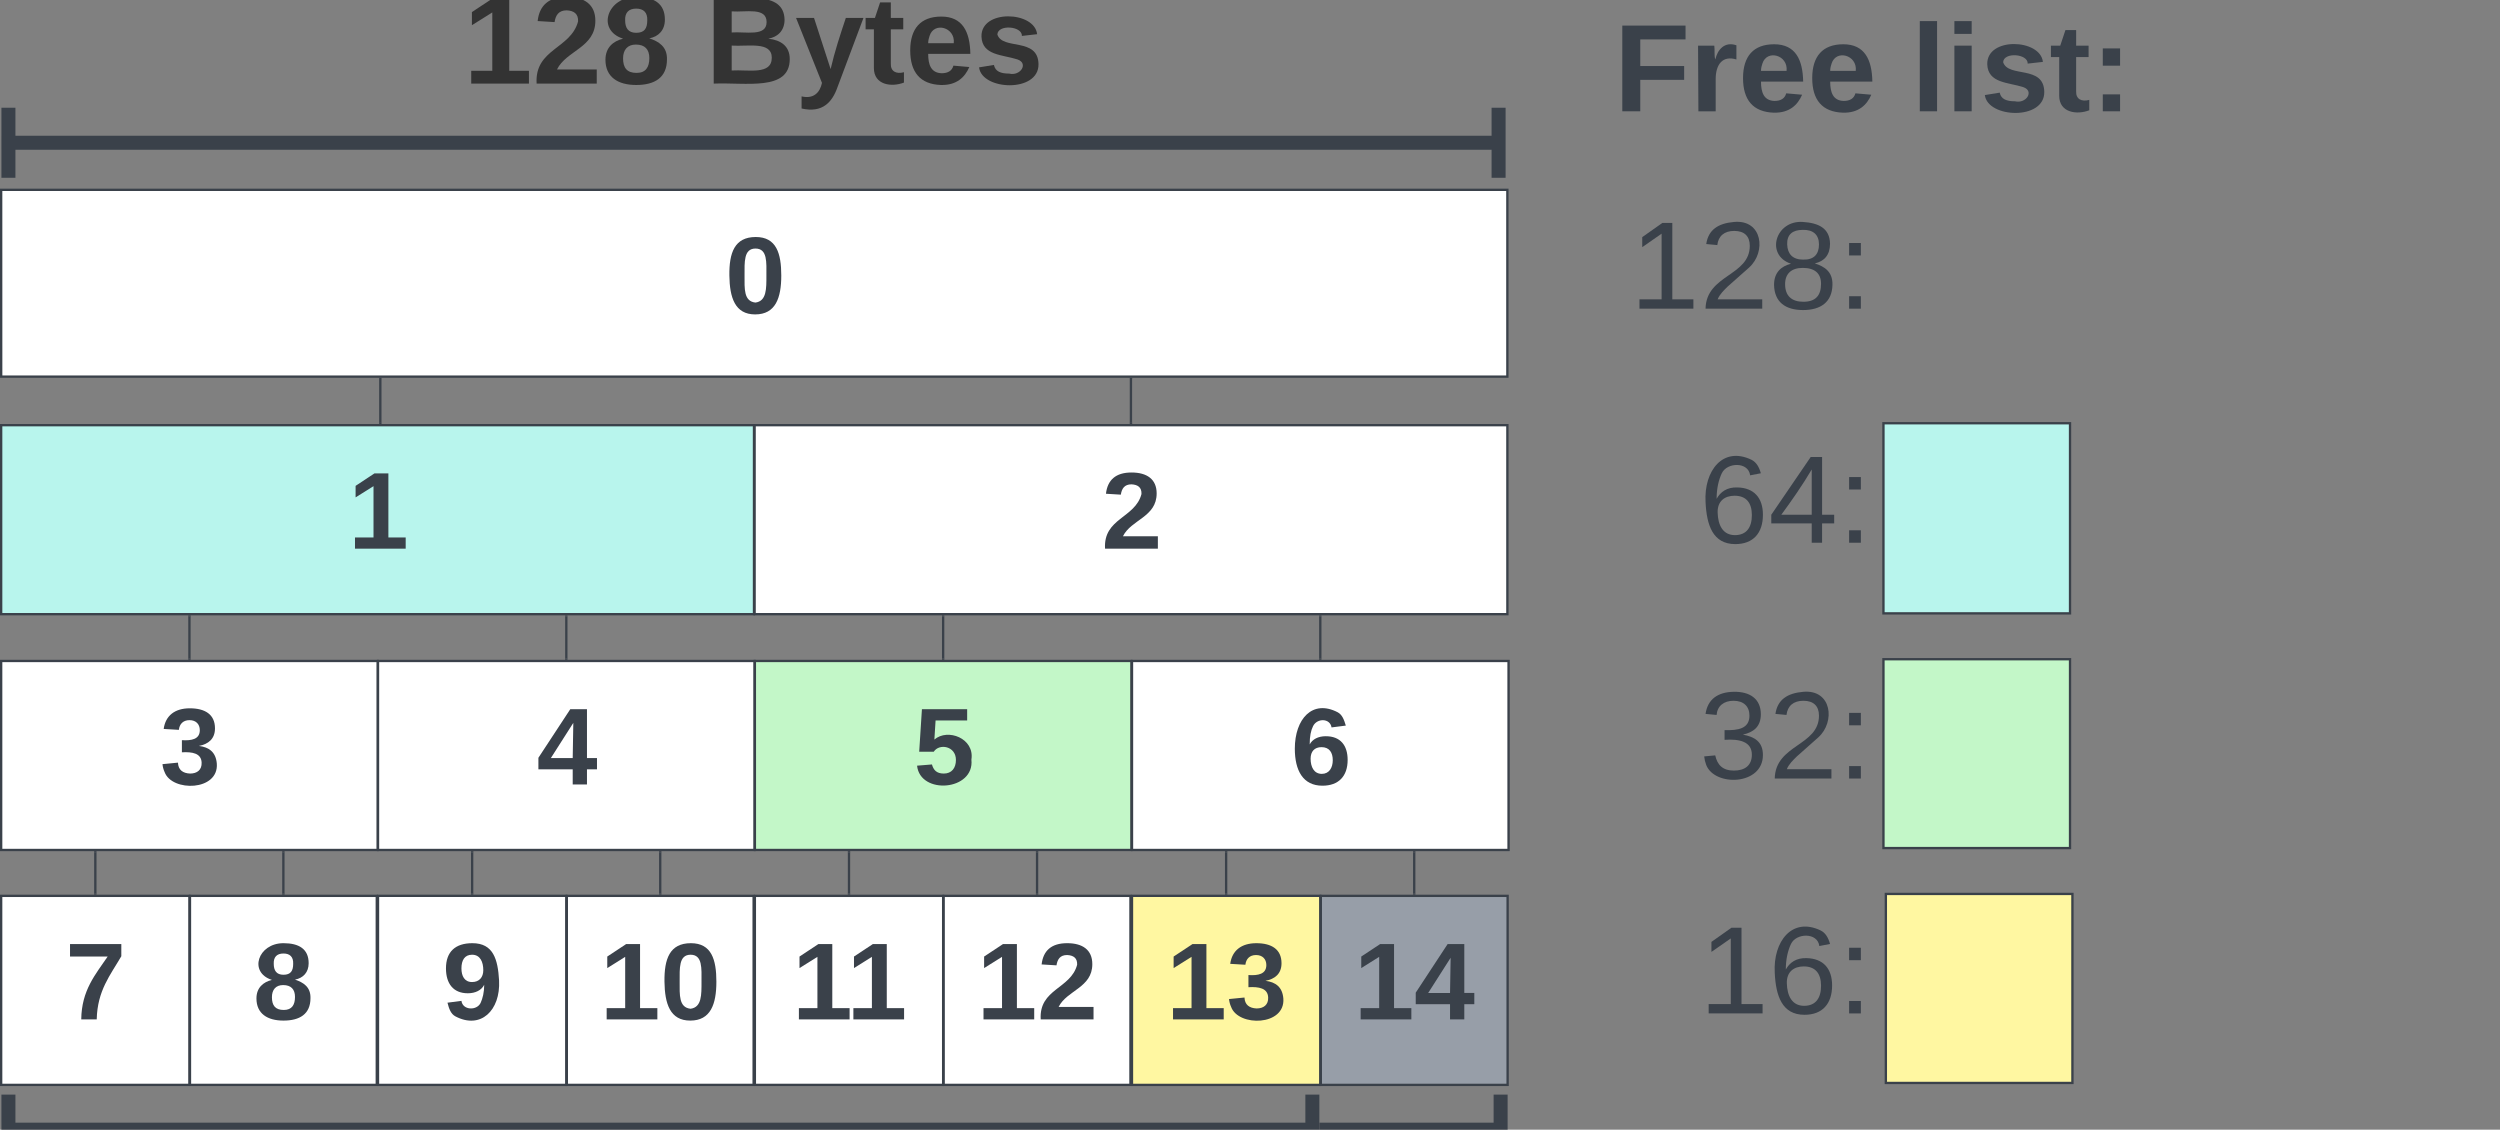 <svg xmlns="http://www.w3.org/2000/svg" xmlns:xlink="http://www.w3.org/1999/xlink" xmlns:lucid="lucid" width="1070.64" height="483.78"><rect width="100%" height="100%" fill="#808080" stroke="none"/><g transform="translate(988.328 -4132.283)" lucid:page-tab-id="0_0"><path d="M-987.83 4515.94h80.63v80.95h-80.63z" stroke="#3a414a" fill="#fff"/><use xlink:href="#a" transform="matrix(1,0,0,1,-975.828,4527.942) translate(15.537 40.896)"/><path d="M-906.97 4515.94h80v80.95h-80z" stroke="#3a414a" fill="#fff"/><use xlink:href="#b" transform="matrix(1,0,0,1,-894.971,4527.942) translate(15.037 40.896)"/><path d="M-987.83 4213.58h645.04v80h-645.03z" stroke="#3a414a" fill="#fff"/><use xlink:href="#c" transform="matrix(1,0,0,1,-975.828,4225.58) translate(298.037 40.833)"/><path d="M-665.18 4314.37h322.4v80.94h-322.4z" stroke="#3a414a" fill="#fff"/><use xlink:href="#d" transform="matrix(1,0,0,1,-653.181,4326.367) translate(136.537 40.896)"/><path d="M-987.83 4314.37h322.4v80.94h-322.4z" stroke="#3a414a" fill="#b8f5ed"/><use xlink:href="#e" transform="matrix(1,0,0,1,-975.828,4326.367) translate(136.537 40.896)"/><path d="M-987.83 4415.35h161.26v80.94h-161.26z" stroke="#3a414a" fill="#fff"/><use xlink:href="#f" transform="matrix(1,0,0,1,-975.828,4427.349) translate(56.037 40.896)"/><path d="M-825.45 4313.37v-18.8" stroke="#3a414a" fill="none"/><path d="M-824.97 4313.87h-.95v-.52h.95zM-824.97 4294.6h-.95v-.52h.95z" stroke="#3a414a" stroke-width=".05" fill="#3a414a"/><path d="M-504 4313.37v-18.8" stroke="#3a414a" fill="none"/><path d="M-503.5 4313.87h-.96v-.52h.95zM-503.5 4294.6h-.96v-.52h.95z" stroke="#3a414a" stroke-width=".05" fill="#3a414a"/><path d="M-907.2 4414.35v-18.04" stroke="#3a414a" fill="none"/><path d="M-906.72 4414.85h-.95v-.5h.95zM-906.72 4396.33h-.95v-.52h.95z" stroke="#3a414a" stroke-width=".05" fill="#3a414a"/><path d="M-866.97 4514.94v-17.64" stroke="#3a414a" fill="none"/><path d="M-866.5 4515.44h-.95v-.5h.95zM-866.5 4497.3h-.95v-.5h.95z" stroke="#3a414a" stroke-width=".05" fill="#3a414a"/><path d="M-947.5 4514.94v-17.64" stroke="#3a414a" fill="none"/><path d="M-947.04 4515.44h-.95v-.5h.96zM-947.04 4497.3h-.95v-.5h.96z" stroke="#3a414a" stroke-width=".05" fill="#3a414a"/><path d="M-987.72 4193.42h644.17M-984.72 4178.42v30M-346.55 4208.42v-30" stroke="#3a414a" stroke-width="6" fill="none"/><use xlink:href="#g" transform="matrix(1,0,0,1,-789.928,4125.423) translate(0 42.667)"/><use xlink:href="#h" transform="matrix(1,0,0,1,-789.928,4125.423) translate(103.704 42.667)"/><path d="M-826.44 4515.94h80.63v80.95h-80.64z" stroke="#3a414a" fill="#fff"/><use xlink:href="#i" transform="matrix(1,0,0,1,-814.441,4527.942) translate(15.537 40.896)"/><path d="M-745.58 4515.94h80v80.95h-80z" stroke="#3a414a" fill="#fff"/><use xlink:href="#j" transform="matrix(1,0,0,1,-733.584,4527.942) translate(2.074 40.896)"/><path d="M-826.44 4415.35h161.26v80.94h-161.26z" stroke="#3a414a" fill="#fff"/><use xlink:href="#k" transform="matrix(1,0,0,1,-814.441,4427.349) translate(56.037 40.896)"/><path d="M-745.8 4414.35v-18.04" stroke="#3a414a" fill="none"/><path d="M-745.34 4414.85h-.95v-.5h.96z" stroke="#3a414a" stroke-width=".05" fill="#3a414a"/><path d="M-745.8 4396.32v-.5M-705.58 4514.94v-17.64" stroke="#3a414a" fill="none"/><path d="M-705.1 4515.44h-.96v-.5h.95zM-705.1 4497.3h-.96v-.5h.95z" stroke="#3a414a" stroke-width=".05" fill="#3a414a"/><path d="M-786.13 4514.94v-17.64" stroke="#3a414a" fill="none"/><path d="M-785.65 4515.44h-.95v-.5h.95zM-785.65 4497.3h-.95v-.5h.95z" stroke="#3a414a" stroke-width=".05" fill="#3a414a"/><path d="M-665.05 4515.94h80.63v80.95h-80.63z" stroke="#3a414a" fill="#fff"/><use xlink:href="#l" transform="matrix(1,0,0,1,-653.054,4527.942) translate(3.87 40.896)"/><path d="M-584.2 4515.94h80v80.95h-80z" stroke="#3a414a" fill="#fff"/><use xlink:href="#m" transform="matrix(1,0,0,1,-572.197,4527.942) translate(2.074 40.896)"/><path d="M-665.05 4415.35h161.26v80.94h-161.25z" stroke="#3a414a" fill="#c3f7c8"/><use xlink:href="#n" transform="matrix(1,0,0,1,-653.054,4427.349) translate(56.037 40.896)"/><path d="M-584.42 4414.35v-18.04" stroke="#3a414a" fill="none"/><path d="M-583.95 4414.85h-.95v-.5h.95z" stroke="#3a414a" stroke-width=".05" fill="#3a414a"/><path d="M-584.42 4396.33v-.52M-544.2 4514.94v-17.64" stroke="#3a414a" fill="none"/><path d="M-543.72 4515.44h-.95v-.5h.95zM-543.72 4497.3h-.95v-.5h.95z" stroke="#3a414a" stroke-width=".05" fill="#3a414a"/><path d="M-624.74 4514.94v-17.64" stroke="#3a414a" fill="none"/><path d="M-624.26 4515.44h-.95v-.5h.94zM-624.26 4497.3h-.95v-.5h.94z" stroke="#3a414a" stroke-width=".05" fill="#3a414a"/><path d="M-503.54 4515.94h80.63v80.95h-80.64z" stroke="#3a414a" fill="#fff7a1"/><use xlink:href="#o" transform="matrix(1,0,0,1,-491.54,4527.942) translate(2.574 40.896)"/><path d="M-422.68 4515.94h80v80.95h-80z" stroke="#3a414a" fill="#979ea8"/><use xlink:href="#p" transform="matrix(1,0,0,1,-410.683,4527.942) translate(2.074 40.896)"/><path d="M-503.54 4415.35h161.26v80.94h-161.26z" stroke="#3a414a" fill="#fff"/><use xlink:href="#q" transform="matrix(1,0,0,1,-491.54,4427.349) translate(56.037 40.896)"/><path d="M-422.9 4414.35v-18.04" stroke="#3a414a" fill="none"/><path d="M-422.44 4414.85h-.94v-.5h.94z" stroke="#3a414a" stroke-width=".05" fill="#3a414a"/><path d="M-422.9 4396.32v-.5M-382.68 4514.94v-17.64" stroke="#3a414a" fill="none"/><path d="M-382.2 4515.44h-.96v-.5h.95zM-382.2 4497.3h-.96v-.5h.95z" stroke="#3a414a" stroke-width=".05" fill="#3a414a"/><path d="M-463.23 4514.94v-17.64" stroke="#3a414a" fill="none"/><path d="M-462.75 4515.44h-.95v-.5h.95zM-462.75 4497.3h-.95v-.5h.95z" stroke="#3a414a" stroke-width=".05" fill="#3a414a"/><path d="M-302.12 4132.28H82.3v61.14H-302.1z" stroke="#000" stroke-opacity="0" fill="#fff" fill-opacity="0"/><use xlink:href="#r" transform="matrix(1,0,0,1,-297.122,4137.283) translate(0 42.667)"/><use xlink:href="#s" transform="matrix(1,0,0,1,-297.122,4137.283) translate(127.259 42.667)"/><path d="M-263.5 4515.12h81.77v80.86h-81.78z" stroke="#000" stroke-opacity="0" fill="#fff" fill-opacity="0"/><use xlink:href="#t" transform="matrix(1,0,0,1,-258.505,4520.118) translate(-2.074 46.167)"/><path d="M-181.73 4313.54h79.9v81.42h-79.9z" stroke="#3a414a" fill="#b8f5ed"/><path d="M-181.73 4414.6h79.9v80.87h-79.9z" stroke="#3a414a" fill="#c3f7c8"/><path d="M-180.7 4515.12h79.9v80.94h-79.9z" stroke="#3a414a" fill="#fff7a1"/><path d="M-263.5 4414.52h81.77v80.87h-81.78z" stroke="#000" stroke-opacity="0" fill="#fff" fill-opacity="0"/><use xlink:href="#u" transform="matrix(1,0,0,1,-258.505,4419.525) translate(-2.074 46.167)"/><path d="M-263.5 4313.54h81.77v80.87h-81.78z" stroke="#000" stroke-opacity="0" fill="#fff" fill-opacity="0"/><use xlink:href="#v" transform="matrix(1,0,0,1,-258.505,4318.543) translate(-2.074 46.167)"/><path d="M-263.5 4213.3h81.77v80.87h-81.78z" stroke="#000" stroke-opacity="0" fill="#fff" fill-opacity="0"/><use xlink:href="#w" transform="matrix(1,0,0,1,-258.505,4218.307) translate(-31.704 46.167)"/><path d="M-987.72 4616.06h564.4M-984.72 4601.06v30M-426.3 4631.06v-30" stroke="#3a414a" stroke-width="6" fill="none"/><use xlink:href="#x" transform="matrix(1,0,0,1,-761.734,4620.063) translate(0 42.667)"/><path d="M-420.3 4616.06h77.62M-420.23 4616.06h-3.08M-345.68 4631.06v-30" stroke="#3a414a" stroke-width="6" fill="none"/><g><use xlink:href="#y" transform="matrix(1,0,0,1,-544.566,4620.063) translate(0 42.667)"/></g><defs><path fill="#3a414a" d="M52 0c1-96 47-148 87-207H15v-41h169v40c-36 62-79 113-81 208H52" id="z"/><use transform="matrix(0.13,0,0,0.13,0,0)" xlink:href="#z" id="a"/><path fill="#3a414a" d="M138-131c27 9 52 24 51 61 0 53-36 74-89 74S11-19 11-69c0-35 22-54 51-61-78-25-46-121 38-121 51 0 83 19 83 66 0 30-18 49-45 54zm-38-16c24 0 32-13 32-36 1-23-11-34-32-34-22 0-33 12-32 34 0 22 9 36 32 36zm1 116c27 0 37-17 37-43 0-25-13-39-39-39-24 0-37 15-37 40 0 27 11 42 39 42" id="A"/><use transform="matrix(0.13,0,0,0.13,0,0)" xlink:href="#A" id="b"/><path fill="#3a414a" d="M101-251c68 0 84 54 84 127C185-50 166 4 99 4S15-52 14-124c-1-75 17-127 87-127zm-1 216c37-5 36-46 36-89s4-89-36-89c-39 0-36 45-36 89 0 43-3 85 36 89" id="B"/><use transform="matrix(0.13,0,0,0.13,0,0)" xlink:href="#B" id="c"/><path fill="#3a414a" d="M182-182c0 78-84 86-111 141h115V0H12c-6-101 99-100 120-180 1-22-12-31-33-32-23 0-32 14-35 34l-49-3c5-45 32-70 84-70 51 0 83 22 83 69" id="C"/><use transform="matrix(0.13,0,0,0.13,0,0)" xlink:href="#C" id="d"/><path fill="#3a414a" d="M23 0v-37h61v-169l-59 37v-38l62-41h46v211h57V0H23" id="D"/><use transform="matrix(0.13,0,0,0.13,0,0)" xlink:href="#D" id="e"/><path fill="#3a414a" d="M128-127c34 4 56 21 59 58 7 91-148 94-172 28-4-9-6-17-7-26l51-5c1 24 16 35 40 36 23 0 39-12 38-36-1-31-31-36-65-34v-40c32 2 59-3 59-33 0-20-13-33-34-33s-33 13-35 32l-50-3c6-44 37-68 86-68 50 0 83 20 83 66 0 35-22 52-53 58" id="E"/><use transform="matrix(0.13,0,0,0.13,0,0)" xlink:href="#E" id="f"/><path fill="#333" d="M23 0v-37h61v-169l-59 37v-38l62-41h46v211h57V0H23" id="F"/><path fill="#333" d="M182-182c0 78-84 86-111 141h115V0H12c-6-101 99-100 120-180 1-22-12-31-33-32-23 0-32 14-35 34l-49-3c5-45 32-70 84-70 51 0 83 22 83 69" id="G"/><path fill="#333" d="M138-131c27 9 52 24 51 61 0 53-36 74-89 74S11-19 11-69c0-35 22-54 51-61-78-25-46-121 38-121 51 0 83 19 83 66 0 30-18 49-45 54zm-38-16c24 0 32-13 32-36 1-23-11-34-32-34-22 0-33 12-32 34 0 22 9 36 32 36zm1 116c27 0 37-17 37-43 0-25-13-39-39-39-24 0-37 15-37 40 0 27 11 42 39 42" id="H"/><g id="g"><use transform="matrix(0.148,0,0,0.148,0,0)" xlink:href="#F"/><use transform="matrix(0.148,0,0,0.148,29.63,0)" xlink:href="#G"/><use transform="matrix(0.148,0,0,0.148,59.259,0)" xlink:href="#H"/></g><path fill="#333" d="M182-130c37 4 62 22 62 59C244 23 116-4 24 0v-248c84 5 203-23 205 63 0 31-19 50-47 55zM76-148c40-3 101 13 101-30 0-44-60-28-101-31v61zm0 110c48-3 116 14 116-37 0-48-69-32-116-35v72" id="I"/><path fill="#333" d="M123 10C108 53 80 86 19 72V37c35 8 53-11 59-39L3-190h52l48 148c12-52 28-100 44-148h51" id="J"/><path fill="#333" d="M115-3C79 11 28 4 28-45v-112H4v-33h27l15-45h31v45h36v33H77v99c-1 23 16 31 38 25v30" id="K"/><path fill="#333" d="M185-48c-13 30-37 53-82 52C43 2 14-33 14-96s30-98 90-98c62 0 83 45 84 108H66c0 31 8 55 39 56 18 0 30-7 34-22zm-45-69c5-46-57-63-70-21-2 6-4 13-4 21h74" id="L"/><path fill="#333" d="M137-138c1-29-70-34-71-4 15 46 118 7 119 86 1 83-164 76-172 9l43-7c4 19 20 25 44 25 33 8 57-30 24-41C81-84 22-81 20-136c-2-80 154-74 161-7" id="M"/><g id="h"><use transform="matrix(0.148,0,0,0.148,0,0)" xlink:href="#I"/><use transform="matrix(0.148,0,0,0.148,38.37,0)" xlink:href="#J"/><use transform="matrix(0.148,0,0,0.148,68,0)" xlink:href="#K"/><use transform="matrix(0.148,0,0,0.148,85.63,0)" xlink:href="#L"/><use transform="matrix(0.148,0,0,0.148,115.259,0)" xlink:href="#M"/></g><path fill="#3a414a" d="M99-251c69 0 84 53 88 123 5 99-61 162-144 118-15-8-21-25-26-45l46-6c4 31 50 33 63 7 7-15 12-36 12-60-9 18-29 28-54 28-48 0-72-32-72-82 0-55 31-83 87-83zm-1 128c24 0 37-16 37-39 0-27-10-51-37-51-25 0-35 19-35 45 0 25 10 45 35 45" id="N"/><use transform="matrix(0.13,0,0,0.13,0,0)" xlink:href="#N" id="i"/><g id="j"><use transform="matrix(0.13,0,0,0.13,0,0)" xlink:href="#D"/><use transform="matrix(0.13,0,0,0.13,25.926,0)" xlink:href="#B"/></g><path fill="#3a414a" d="M165-50V0h-47v-50H5v-38l105-160h55v161h33v37h-33zm-47-37l2-116L46-87h72" id="O"/><use transform="matrix(0.13,0,0,0.13,0,0)" xlink:href="#O" id="k"/><g id="l"><use transform="matrix(0.13,0,0,0.13,0,0)" xlink:href="#D"/><use transform="matrix(0.13,0,0,0.13,23.333,0)" xlink:href="#D"/></g><g id="m"><use transform="matrix(0.13,0,0,0.13,0,0)" xlink:href="#D"/><use transform="matrix(0.13,0,0,0.13,25.926,0)" xlink:href="#C"/></g><path fill="#3a414a" d="M139-81c0-46-55-55-73-27H18l9-140h149v37H72l-4 63c44-38 133-4 122 66C201 21 21 35 11-62l49-4c5 18 15 30 39 30 26 0 40-18 40-45" id="P"/><use transform="matrix(0.13,0,0,0.13,0,0)" xlink:href="#P" id="n"/><g id="o"><use transform="matrix(0.13,0,0,0.13,0,0)" xlink:href="#D"/><use transform="matrix(0.13,0,0,0.13,25.926,0)" xlink:href="#E"/></g><g id="p"><use transform="matrix(0.13,0,0,0.13,0,0)" xlink:href="#D"/><use transform="matrix(0.13,0,0,0.13,25.926,0)" xlink:href="#O"/></g><path fill="#3a414a" d="M115-159c48 0 72 30 72 78 0 54-30 85-83 85-64 0-91-50-91-122 0-98 58-163 141-120 15 8 21 24 27 44l-47 6c-5-31-48-31-61-4-7 14-11 33-11 60 9-17 28-27 53-27zM102-35c24 0 36-20 36-45s-11-43-37-43c-23 0-36 14-36 38 0 27 11 50 37 50" id="Q"/><use transform="matrix(0.13,0,0,0.13,0,0)" xlink:href="#Q" id="q"/><path fill="#3a414a" d="M76-208v77h127v40H76V0H24v-248h183v40H76" id="R"/><path fill="#3a414a" d="M135-150c-39-12-60 13-60 57V0H25l-1-190h47c2 13-1 29 3 40 6-28 27-53 61-41v41" id="S"/><path fill="#3a414a" d="M185-48c-13 30-37 53-82 52C43 2 14-33 14-96s30-98 90-98c62 0 83 45 84 108H66c0 31 8 55 39 56 18 0 30-7 34-22zm-45-69c5-46-57-63-70-21-2 6-4 13-4 21h74" id="T"/><g id="r"><use transform="matrix(0.148,0,0,0.148,0,0)" xlink:href="#R"/><use transform="matrix(0.148,0,0,0.148,32.444,0)" xlink:href="#S"/><use transform="matrix(0.148,0,0,0.148,53.185,0)" xlink:href="#T"/><use transform="matrix(0.148,0,0,0.148,82.815,0)" xlink:href="#T"/></g><path fill="#3a414a" d="M25 0v-261h50V0H25" id="U"/><path fill="#3a414a" d="M25-224v-37h50v37H25zM25 0v-190h50V0H25" id="V"/><path fill="#3a414a" d="M137-138c1-29-70-34-71-4 15 46 118 7 119 86 1 83-164 76-172 9l43-7c4 19 20 25 44 25 33 8 57-30 24-41C81-84 22-81 20-136c-2-80 154-74 161-7" id="W"/><path fill="#3a414a" d="M115-3C79 11 28 4 28-45v-112H4v-33h27l15-45h31v45h36v33H77v99c-1 23 16 31 38 25v30" id="X"/><path fill="#3a414a" d="M35-132v-50h50v50H35zM35 0v-49h50V0H35" id="Y"/><g id="s"><use transform="matrix(0.148,0,0,0.148,0,0)" xlink:href="#U"/><use transform="matrix(0.148,0,0,0.148,14.815,0)" xlink:href="#V"/><use transform="matrix(0.148,0,0,0.148,29.63,0)" xlink:href="#W"/><use transform="matrix(0.148,0,0,0.148,59.259,0)" xlink:href="#X"/><use transform="matrix(0.148,0,0,0.148,76.889,0)" xlink:href="#Y"/></g><path fill="#3a414a" d="M27 0v-27h64v-190l-56 39v-29l58-41h29v221h61V0H27" id="Z"/><path fill="#3a414a" d="M110-160c48 1 74 30 74 79 0 53-28 85-80 85-65 0-83-55-86-122-5-90 50-162 133-122 14 7 22 21 27 39l-31 6c-5-40-67-38-82-6-9 19-15 44-15 74 11-20 30-34 60-33zm-7 138c34 0 49-23 49-58s-16-56-50-56c-29 0-50 16-49 49 1 36 15 65 50 65" id="aa"/><path fill="#3a414a" d="M33-154v-36h34v36H33zM33 0v-36h34V0H33" id="ab"/><g id="t"><use transform="matrix(0.148,0,0,0.148,0,0)" xlink:href="#Z"/><use transform="matrix(0.148,0,0,0.148,29.63,0)" xlink:href="#aa"/><use transform="matrix(0.148,0,0,0.148,59.259,0)" xlink:href="#ab"/></g><path fill="#3a414a" d="M126-127c33 6 58 20 58 59 0 88-139 92-164 29-3-8-5-16-6-25l32-3c6 27 21 44 54 44 32 0 52-15 52-46 0-38-36-46-79-43v-28c39 1 72-4 72-42 0-27-17-43-46-43-28 0-47 15-49 41l-32-3c6-42 35-63 81-64 48-1 79 21 79 65 0 36-21 52-52 59" id="ac"/><path fill="#3a414a" d="M101-251c82-7 93 87 43 132L82-64C71-53 59-42 53-27h129V0H18c2-99 128-94 128-182 0-28-16-43-45-43s-46 15-49 41l-32-3c6-41 34-60 81-64" id="ad"/><g id="u"><use transform="matrix(0.148,0,0,0.148,0,0)" xlink:href="#ac"/><use transform="matrix(0.148,0,0,0.148,29.63,0)" xlink:href="#ad"/><use transform="matrix(0.148,0,0,0.148,59.259,0)" xlink:href="#ab"/></g><path fill="#3a414a" d="M155-56V0h-30v-56H8v-25l114-167h33v167h35v25h-35zm-30-156c-27 46-58 90-88 131h88v-131" id="ae"/><g id="v"><use transform="matrix(0.148,0,0,0.148,0,0)" xlink:href="#aa"/><use transform="matrix(0.148,0,0,0.148,29.63,0)" xlink:href="#ae"/><use transform="matrix(0.148,0,0,0.148,59.259,0)" xlink:href="#ab"/></g><path fill="#3a414a" d="M134-131c28 9 52 24 51 62-1 50-34 73-85 73S17-19 16-69c0-36 21-54 49-61-75-25-45-126 34-121 46 3 78 18 79 63 0 33-17 51-44 57zm-34-11c31 1 46-15 46-44 0-28-17-43-47-42-29 0-46 13-45 42 1 28 16 44 46 44zm1 122c35 0 51-18 51-52 0-30-18-46-53-46-33 0-51 17-51 47 0 34 19 51 53 51" id="af"/><g id="w"><use transform="matrix(0.148,0,0,0.148,0,0)" xlink:href="#Z"/><use transform="matrix(0.148,0,0,0.148,29.63,0)" xlink:href="#ad"/><use transform="matrix(0.148,0,0,0.148,59.259,0)" xlink:href="#af"/><use transform="matrix(0.148,0,0,0.148,88.889,0)" xlink:href="#ab"/></g><path fill="#333" d="M76-208v77h127v40H76V0H24v-248h183v40H76" id="ag"/><path fill="#333" d="M135-150c-39-12-60 13-60 57V0H25l-1-190h47c2 13-1 29 3 40 6-28 27-53 61-41v41" id="ah"/><g id="x"><use transform="matrix(0.148,0,0,0.148,0,0)" xlink:href="#ag"/><use transform="matrix(0.148,0,0,0.148,32.444,0)" xlink:href="#ah"/><use transform="matrix(0.148,0,0,0.148,53.185,0)" xlink:href="#L"/><use transform="matrix(0.148,0,0,0.148,82.815,0)" xlink:href="#L"/></g><path fill="#333" d="M140-251c80 0 125 45 125 126S219 4 139 4C58 4 15-44 15-125s44-126 125-126zm-1 214c52 0 73-35 73-88 0-50-21-86-72-86-52 0-73 35-73 86s22 88 72 88" id="ai"/><path fill="#333" d="M190-63c-7 42-38 67-86 67-59 0-84-38-90-98-12-110 154-137 174-36l-49 2c-2-19-15-32-35-32-30 0-35 28-38 64-6 74 65 87 74 30" id="aj"/><path fill="#333" d="M85 4C-2 5 27-109 22-190h50c7 57-23 150 33 157 60-5 35-97 40-157h50l1 190h-47c-2-12 1-28-3-38-12 25-28 42-61 42" id="ak"/><path fill="#333" d="M135-194c53 0 70 44 70 98 0 56-19 98-73 100-31 1-45-17-59-34 3 33 2 69 2 105H25l-1-265h48c2 10 0 23 3 31 11-24 29-35 60-35zM114-30c33 0 39-31 40-66 0-38-9-64-40-64-56 0-55 130 0 130" id="al"/><path fill="#333" d="M25-224v-37h50v37H25zM25 0v-190h50V0H25" id="am"/><path fill="#333" d="M88-194c31-1 46 15 58 34l-1-101h50l1 261h-48c-2-10 0-23-3-31C134-8 116 4 84 4 32 4 16-41 15-95c0-56 19-97 73-99zm17 164c33 0 40-30 41-66 1-37-9-64-41-64s-38 30-39 65c0 43 13 65 39 65" id="an"/><g id="y"><use transform="matrix(0.148,0,0,0.148,0,0)" xlink:href="#ai"/><use transform="matrix(0.148,0,0,0.148,41.481,0)" xlink:href="#aj"/><use transform="matrix(0.148,0,0,0.148,71.111,0)" xlink:href="#aj"/><use transform="matrix(0.148,0,0,0.148,100.741,0)" xlink:href="#ak"/><use transform="matrix(0.148,0,0,0.148,133.185,0)" xlink:href="#al"/><use transform="matrix(0.148,0,0,0.148,165.63,0)" xlink:href="#am"/><use transform="matrix(0.148,0,0,0.148,180.444,0)" xlink:href="#L"/><use transform="matrix(0.148,0,0,0.148,210.074,0)" xlink:href="#an"/></g></defs></g></svg>